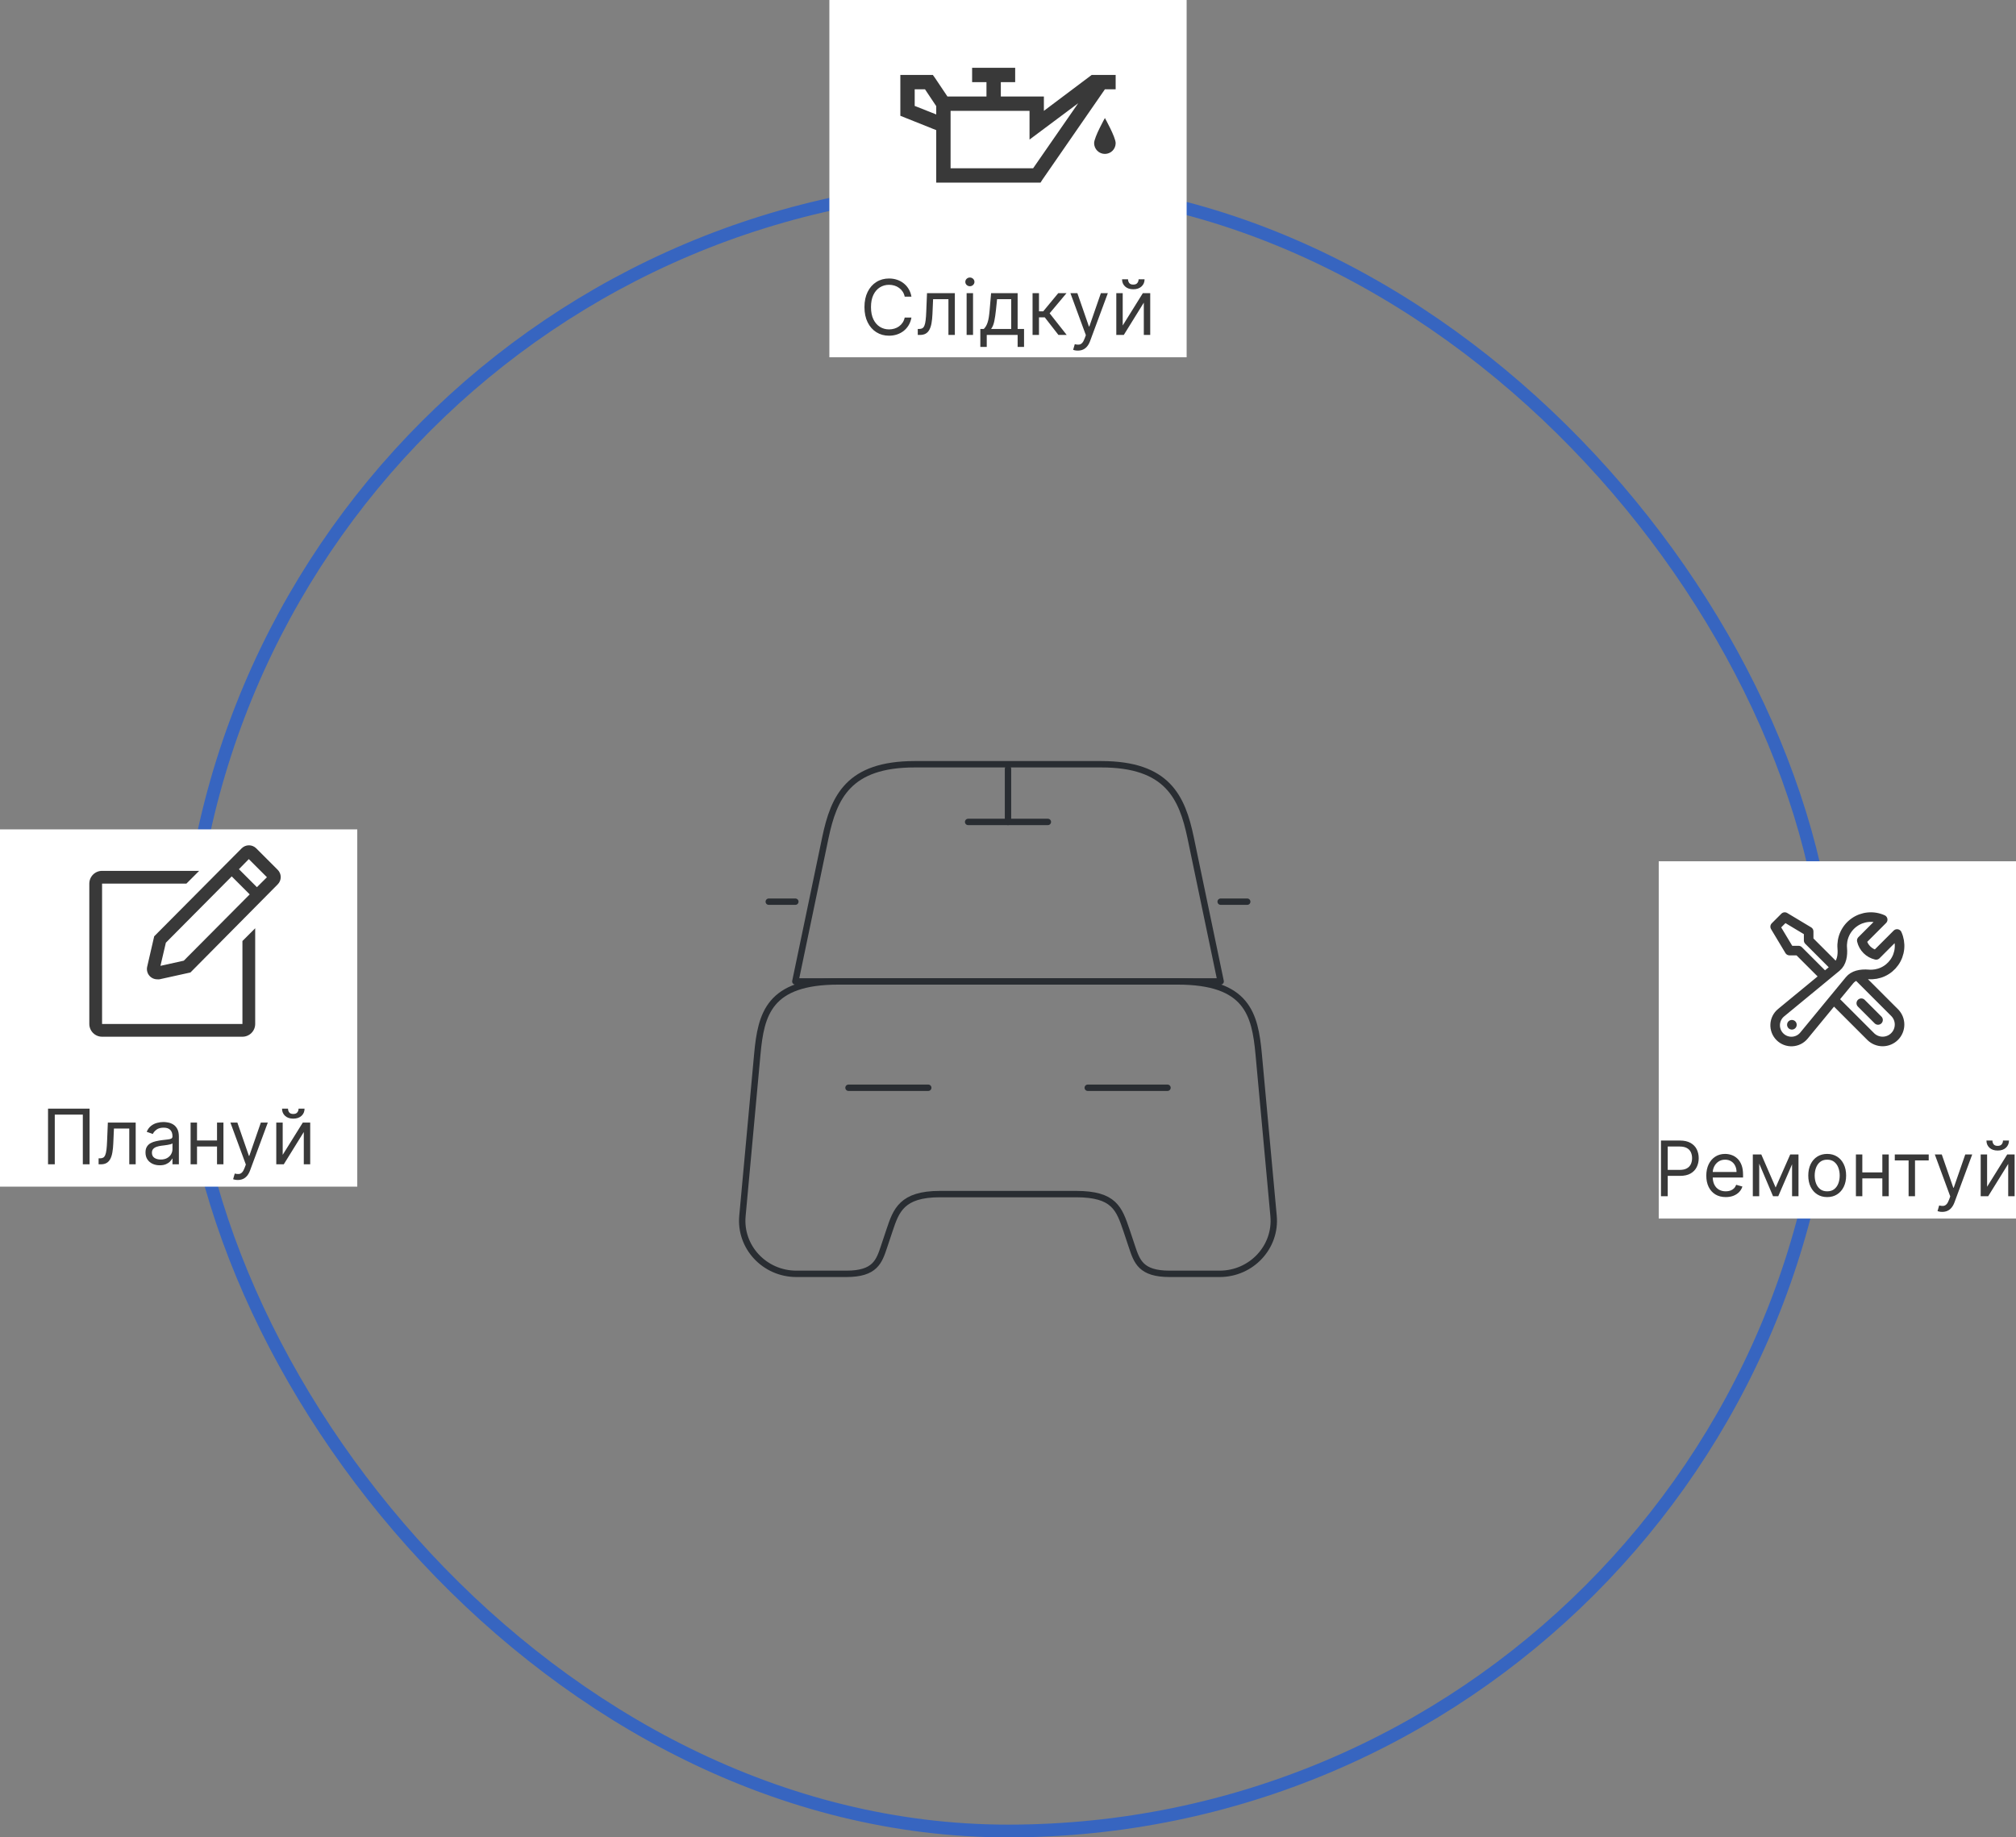 <svg width="316" height="288" viewBox="0 0 316 288" fill="none" xmlns="http://www.w3.org/2000/svg">
<rect x="0" y="0" width="316" height="288" fill="#808080" stroke="none"/>
<rect x="29" y="29" width="258" height="258" rx="129" stroke="#3765C0" stroke-width="2"/>
<path d="M172.625 119.792H143.375C133 119.792 130.708 124.959 129.375 131.292L124.667 153.834H191.333L186.625 131.292C185.292 124.959 183 119.792 172.625 119.792Z" stroke="#292D32" stroke-linecap="round" stroke-linejoin="round"/>
<path d="M199.625 190.583C200.083 195.458 196.167 199.667 191.167 199.667H183.333C178.833 199.667 178.208 197.75 177.417 195.375L176.583 192.875C175.417 189.458 174.667 187.167 168.667 187.167H147.333C141.333 187.167 140.458 189.75 139.417 192.875L138.583 195.375C137.792 197.75 137.167 199.667 132.667 199.667H124.833C119.833 199.667 115.917 195.458 116.375 190.583L118.708 165.208C119.292 158.958 120.5 153.833 131.417 153.833H184.583C195.5 153.833 196.708 158.958 197.292 165.208L199.625 190.583Z" stroke="#292D32" stroke-linecap="round" stroke-linejoin="round"/>
<path d="M124.667 141.333H120.5" stroke="#292D32" stroke-linecap="round" stroke-linejoin="round"/>
<path d="M195.5 141.333H191.333" stroke="#292D32" stroke-linecap="round" stroke-linejoin="round"/>
<path d="M158 120.5V128.833" stroke="#292D32" stroke-linecap="round" stroke-linejoin="round"/>
<path d="M151.75 128.833H164.25" stroke="#292D32" stroke-linecap="round" stroke-linejoin="round"/>
<path d="M133 170.5H145.5" stroke="#292D32" stroke-linecap="round" stroke-linejoin="round"/>
<path d="M170.5 170.5H183" stroke="#292D32" stroke-linecap="round" stroke-linejoin="round"/>
<rect width="56" height="56" transform="translate(0 130)" fill="white"/>
<g clip-path="url(#clip0_169_3626)">
<rect width="36" height="36" transform="translate(10 130.5)" fill="white"/>
<path d="M38 160.5H16V138.5H29.22L31.22 136.5H16C15.47 136.5 14.961 136.711 14.586 137.086C14.211 137.461 14 137.97 14 138.5V160.5C14 161.03 14.211 161.539 14.586 161.914C14.961 162.289 15.47 162.5 16 162.5H38C38.53 162.5 39.039 162.289 39.414 161.914C39.789 161.539 40 161.03 40 160.5V145.5L38 147.5V160.5Z" fill="#393939"/>
<path d="M43.53 136.34L40.16 132.97C40.01 132.82 39.833 132.701 39.637 132.62C39.441 132.539 39.232 132.497 39.02 132.497C38.808 132.497 38.598 132.539 38.403 132.62C38.207 132.701 38.029 132.82 37.88 132.97L24.17 146.76L23.06 151.57C23.013 151.803 23.018 152.044 23.075 152.275C23.131 152.506 23.239 152.721 23.389 152.906C23.539 153.091 23.728 153.239 23.943 153.342C24.157 153.445 24.392 153.499 24.63 153.5C24.753 153.513 24.877 153.513 25 153.5L29.85 152.43L43.53 138.62C43.68 138.47 43.799 138.293 43.88 138.097C43.961 137.901 44.003 137.692 44.003 137.48C44.003 137.268 43.961 137.058 43.88 136.863C43.799 136.667 43.68 136.49 43.53 136.34ZM28.81 150.58L25.15 151.39L26 147.76L36.32 137.37L39.14 140.19L28.81 150.58ZM40.27 139.06L37.45 136.24L39 134.66L41.84 137.5L40.27 139.06Z" fill="#393939"/>
</g>
<path d="M14.04 173.773V182.5H12.983V174.71H8.586V182.5H7.529V173.773H14.04ZM15.456 182.5V181.562H15.695C15.891 181.562 16.054 181.524 16.185 181.447C16.316 181.368 16.421 181.23 16.5 181.034C16.583 180.835 16.645 180.56 16.688 180.207C16.733 179.852 16.766 179.401 16.786 178.852L16.905 175.955H21.269V182.5H20.263V176.892H17.86L17.757 179.227C17.735 179.764 17.686 180.237 17.612 180.646C17.541 181.053 17.432 181.393 17.284 181.669C17.139 181.945 16.946 182.152 16.705 182.291C16.463 182.43 16.161 182.5 15.797 182.5H15.456ZM25.04 182.653C24.625 182.653 24.249 182.575 23.911 182.419C23.573 182.26 23.304 182.031 23.105 181.733C22.906 181.432 22.807 181.068 22.807 180.642C22.807 180.267 22.881 179.963 23.029 179.73C23.176 179.494 23.374 179.31 23.621 179.176C23.868 179.043 24.141 178.943 24.439 178.878C24.74 178.81 25.043 178.756 25.347 178.716C25.744 178.665 26.067 178.626 26.314 178.601C26.564 178.572 26.746 178.526 26.86 178.46C26.976 178.395 27.034 178.281 27.034 178.119V178.085C27.034 177.665 26.919 177.338 26.689 177.105C26.462 176.872 26.117 176.756 25.654 176.756C25.174 176.756 24.797 176.861 24.524 177.071C24.252 177.281 24.06 177.506 23.949 177.744L22.994 177.403C23.165 177.006 23.392 176.696 23.676 176.474C23.963 176.25 24.276 176.094 24.614 176.006C24.955 175.915 25.29 175.869 25.619 175.869C25.83 175.869 26.071 175.895 26.344 175.946C26.619 175.994 26.885 176.095 27.141 176.249C27.399 176.402 27.614 176.634 27.784 176.943C27.955 177.253 28.04 177.668 28.04 178.188V182.5H27.034V181.614H26.983C26.915 181.756 26.801 181.908 26.642 182.07C26.483 182.232 26.271 182.369 26.007 182.483C25.743 182.597 25.421 182.653 25.04 182.653ZM25.193 181.75C25.591 181.75 25.926 181.672 26.199 181.516C26.475 181.359 26.682 181.158 26.821 180.911C26.963 180.663 27.034 180.403 27.034 180.131V179.21C26.992 179.261 26.898 179.308 26.753 179.351C26.611 179.391 26.446 179.426 26.259 179.457C26.074 179.486 25.894 179.511 25.718 179.534C25.544 179.554 25.404 179.571 25.296 179.585C25.034 179.619 24.79 179.675 24.563 179.751C24.338 179.825 24.156 179.937 24.017 180.088C23.881 180.236 23.813 180.437 23.813 180.693C23.813 181.043 23.942 181.307 24.201 181.486C24.462 181.662 24.793 181.75 25.193 181.75ZM34.256 178.767V179.705H30.643V178.767H34.256ZM30.881 175.955V182.5H29.875V175.955H30.881ZM35.023 175.955V182.5H34.018V175.955H35.023ZM37.273 184.955C37.103 184.955 36.951 184.94 36.817 184.912C36.684 184.886 36.591 184.861 36.54 184.835L36.796 183.949C37.04 184.011 37.256 184.034 37.444 184.017C37.631 184 37.797 183.916 37.942 183.766C38.09 183.618 38.225 183.378 38.347 183.045L38.535 182.534L36.114 175.955H37.205L39.012 181.17H39.08L40.887 175.955H41.978L39.199 183.455C39.074 183.793 38.92 184.072 38.735 184.294C38.55 184.518 38.336 184.685 38.091 184.793C37.85 184.901 37.577 184.955 37.273 184.955ZM44.311 181.017L47.464 175.955H48.623V182.5H47.618V177.438L44.481 182.5H43.305V175.955H44.311V181.017ZM46.8 173.773H47.737C47.737 174.233 47.578 174.609 47.26 174.902C46.942 175.195 46.51 175.341 45.964 175.341C45.427 175.341 45 175.195 44.682 174.902C44.366 174.609 44.209 174.233 44.209 173.773H45.146C45.146 173.994 45.207 174.189 45.329 174.357C45.454 174.524 45.666 174.608 45.964 174.608C46.263 174.608 46.476 174.524 46.603 174.357C46.734 174.189 46.8 173.994 46.8 173.773Z" fill="#393939"/>
<rect width="56" height="56" transform="translate(260 135)" fill="white"/>
<path d="M287.42 156.668L293.25 162.498C293.75 162.982 294.421 163.25 295.117 163.244C295.812 163.238 296.478 162.959 296.97 162.467C297.462 161.975 297.741 161.31 297.747 160.614C297.753 159.918 297.485 159.248 297 158.748L291.123 152.871M287.42 156.668L289.916 153.638C290.233 153.254 290.656 153.012 291.124 152.872C291.674 152.708 292.287 152.684 292.867 152.732C293.649 152.799 294.435 152.66 295.147 152.33C295.859 152 296.472 151.489 296.925 150.848C297.379 150.208 297.657 149.46 297.732 148.679C297.807 147.898 297.677 147.111 297.353 146.396L294.077 149.673C293.529 149.546 293.028 149.268 292.63 148.87C292.232 148.472 291.954 147.971 291.827 147.423L295.103 144.147C294.388 143.824 293.601 143.693 292.82 143.768C292.039 143.843 291.291 144.121 290.651 144.575C290.01 145.028 289.5 145.641 289.169 146.353C288.839 147.065 288.7 147.851 288.767 148.633C288.858 149.709 288.696 150.897 287.863 151.583L287.761 151.668M287.42 156.668L282.765 162.321C282.54 162.596 282.259 162.82 281.941 162.98C281.624 163.14 281.276 163.232 280.921 163.249C280.566 163.267 280.211 163.21 279.879 163.082C279.547 162.954 279.245 162.758 278.994 162.506C278.742 162.255 278.546 161.953 278.418 161.621C278.29 161.29 278.233 160.935 278.251 160.579C278.268 160.224 278.36 159.876 278.52 159.559C278.68 159.241 278.904 158.96 279.179 158.735L286.016 153.105L281.909 148.998H280.5L278.25 145.248L279.75 143.748L283.5 145.998V147.407L287.76 151.667L286.015 153.104M294.375 159.873L291.75 157.248M280.867 160.623H280.875V160.631H280.867V160.623Z" stroke="#393939" stroke-width="1.5" stroke-linecap="round" stroke-linejoin="round"/>
<path d="M260.352 187.5V178.773H263.301C263.985 178.773 264.545 178.896 264.98 179.143C265.417 179.388 265.741 179.719 265.951 180.136C266.161 180.554 266.267 181.02 266.267 181.534C266.267 182.048 266.161 182.516 265.951 182.936C265.744 183.357 265.423 183.692 264.988 183.942C264.553 184.189 263.997 184.312 263.318 184.312H261.204V183.375H263.284C263.752 183.375 264.129 183.294 264.413 183.132C264.697 182.97 264.903 182.751 265.031 182.476C265.161 182.197 265.227 181.884 265.227 181.534C265.227 181.185 265.161 180.872 265.031 180.597C264.903 180.321 264.695 180.105 264.409 179.949C264.122 179.79 263.741 179.71 263.267 179.71H261.409V187.5H260.352ZM270.507 187.636C269.876 187.636 269.332 187.497 268.874 187.219C268.42 186.938 268.069 186.545 267.822 186.043C267.578 185.537 267.455 184.949 267.455 184.278C267.455 183.608 267.578 183.017 267.822 182.506C268.069 181.991 268.413 181.591 268.853 181.304C269.296 181.014 269.813 180.869 270.404 180.869C270.745 180.869 271.082 180.926 271.414 181.04C271.747 181.153 272.049 181.338 272.322 181.594C272.595 181.847 272.812 182.182 272.974 182.599C273.136 183.017 273.217 183.531 273.217 184.142V184.568H268.171V183.699H272.194C272.194 183.33 272.12 183 271.972 182.71C271.828 182.42 271.62 182.192 271.35 182.024C271.083 181.857 270.768 181.773 270.404 181.773C270.004 181.773 269.657 181.872 269.365 182.071C269.075 182.267 268.852 182.523 268.695 182.838C268.539 183.153 268.461 183.491 268.461 183.852V184.432C268.461 184.926 268.546 185.345 268.717 185.689C268.89 186.03 269.13 186.29 269.437 186.469C269.744 186.645 270.1 186.733 270.507 186.733C270.771 186.733 271.009 186.696 271.222 186.622C271.438 186.545 271.624 186.432 271.781 186.281C271.937 186.128 272.058 185.937 272.143 185.71L273.115 185.983C273.012 186.312 272.84 186.602 272.599 186.852C272.357 187.099 272.059 187.293 271.704 187.432C271.349 187.568 270.95 187.636 270.507 187.636ZM278.326 186.136L280.61 180.955H281.565L278.735 187.5H277.917L275.139 180.955H276.076L278.326 186.136ZM275.752 180.955V187.5H274.747V180.955H275.752ZM280.9 187.5V180.955H281.906V187.5H280.9ZM286.406 187.636C285.815 187.636 285.296 187.496 284.85 187.214C284.407 186.933 284.061 186.54 283.811 186.034C283.563 185.528 283.44 184.937 283.44 184.261C283.44 183.58 283.563 182.984 283.811 182.476C284.061 181.967 284.407 181.572 284.85 181.291C285.296 181.01 285.815 180.869 286.406 180.869C286.997 180.869 287.514 181.01 287.957 181.291C288.403 181.572 288.749 181.967 288.997 182.476C289.247 182.984 289.372 183.58 289.372 184.261C289.372 184.937 289.247 185.528 288.997 186.034C288.749 186.54 288.403 186.933 287.957 187.214C287.514 187.496 286.997 187.636 286.406 187.636ZM286.406 186.733C286.855 186.733 287.224 186.618 287.514 186.388C287.803 186.158 288.018 185.855 288.157 185.48C288.296 185.105 288.366 184.699 288.366 184.261C288.366 183.824 288.296 183.416 288.157 183.038C288.018 182.661 287.803 182.355 287.514 182.122C287.224 181.889 286.855 181.773 286.406 181.773C285.957 181.773 285.588 181.889 285.298 182.122C285.008 182.355 284.794 182.661 284.654 183.038C284.515 183.416 284.445 183.824 284.445 184.261C284.445 184.699 284.515 185.105 284.654 185.48C284.794 185.855 285.008 186.158 285.298 186.388C285.588 186.618 285.957 186.733 286.406 186.733ZM295.287 183.767V184.705H291.674V183.767H295.287ZM291.912 180.955V187.5H290.907V180.955H291.912ZM296.055 180.955V187.5H295.049V180.955H296.055ZM297.001 181.892V180.955H302.319V181.892H300.171V187.5H299.165V181.892H297.001ZM304.433 189.955C304.263 189.955 304.111 189.94 303.977 189.912C303.844 189.886 303.752 189.861 303.7 189.835L303.956 188.949C304.2 189.011 304.416 189.034 304.604 189.017C304.791 189 304.958 188.916 305.102 188.766C305.25 188.618 305.385 188.378 305.507 188.045L305.695 187.534L303.274 180.955H304.365L306.172 186.17H306.24L308.047 180.955H309.138L306.36 188.455C306.235 188.793 306.08 189.072 305.895 189.294C305.71 189.518 305.496 189.685 305.252 189.793C305.01 189.901 304.737 189.955 304.433 189.955ZM311.471 186.017L314.624 180.955H315.784V187.5H314.778V182.438L311.642 187.5H310.465V180.955H311.471V186.017ZM313.96 178.773H314.897C314.897 179.233 314.738 179.609 314.42 179.902C314.102 180.195 313.67 180.341 313.124 180.341C312.588 180.341 312.16 180.195 311.842 179.902C311.526 179.609 311.369 179.233 311.369 178.773H312.306C312.306 178.994 312.367 179.189 312.49 179.357C312.615 179.524 312.826 179.608 313.124 179.608C313.423 179.608 313.636 179.524 313.764 179.357C313.894 179.189 313.96 178.994 313.96 178.773Z" fill="#393939"/>
<rect width="56" height="56" transform="translate(130)" fill="white"/>
<path d="M152.375 10.625V12.875H154.625V15.125H148.507L146.575 12.242L146.221 11.75H141.125V18.149L146.75 20.399V28.625H163.097L163.415 28.132L173.188 14H174.875V11.75H171.113L170.832 11.961L163.625 17.375V15.125H156.875V12.875H159.125V10.625H152.375ZM143.375 14H144.993L146.75 16.637V17.938L143.375 16.601V14ZM169.004 16.18L161.938 26.375H149V17.375H161.375V21.875L163.168 20.538L169.004 16.18ZM173.188 18.5C173.188 18.5 171.5 21.506 171.5 22.438C171.5 22.885 171.678 23.314 171.994 23.631C172.311 23.947 172.74 24.125 173.188 24.125C173.635 24.125 174.064 23.947 174.381 23.631C174.697 23.314 174.875 22.885 174.875 22.438C174.875 21.506 173.188 18.5 173.188 18.5Z" fill="#393939"/>
<path d="M142.865 46.5H141.808C141.745 46.196 141.636 45.929 141.48 45.699C141.326 45.469 141.139 45.276 140.917 45.119C140.699 44.96 140.456 44.841 140.189 44.761C139.922 44.682 139.643 44.642 139.353 44.642C138.825 44.642 138.346 44.776 137.917 45.043C137.491 45.31 137.152 45.703 136.899 46.223C136.649 46.743 136.524 47.381 136.524 48.136C136.524 48.892 136.649 49.53 136.899 50.05C137.152 50.57 137.491 50.963 137.917 51.23C138.346 51.497 138.825 51.631 139.353 51.631C139.643 51.631 139.922 51.591 140.189 51.511C140.456 51.432 140.699 51.314 140.917 51.158C141.139 50.999 141.326 50.804 141.48 50.574C141.636 50.341 141.745 50.074 141.808 49.773H142.865C142.785 50.219 142.64 50.618 142.43 50.97C142.22 51.322 141.958 51.622 141.646 51.869C141.333 52.114 140.983 52.3 140.593 52.428C140.207 52.555 139.794 52.619 139.353 52.619C138.609 52.619 137.947 52.438 137.368 52.074C136.788 51.71 136.332 51.193 136 50.523C135.667 49.852 135.501 49.057 135.501 48.136C135.501 47.216 135.667 46.42 136 45.75C136.332 45.08 136.788 44.562 137.368 44.199C137.947 43.835 138.609 43.653 139.353 43.653C139.794 43.653 140.207 43.717 140.593 43.845C140.983 43.973 141.333 44.16 141.646 44.408C141.958 44.652 142.22 44.95 142.43 45.303C142.64 45.652 142.785 46.051 142.865 46.5ZM143.857 52.5V51.562H144.095C144.291 51.562 144.455 51.524 144.585 51.447C144.716 51.368 144.821 51.23 144.901 51.034C144.983 50.835 145.045 50.56 145.088 50.207C145.134 49.852 145.166 49.401 145.186 48.852L145.305 45.955H149.669V52.5H148.663V46.892H146.26L146.158 49.227C146.135 49.764 146.087 50.237 146.013 50.646C145.942 51.053 145.832 51.394 145.685 51.669C145.54 51.945 145.347 52.152 145.105 52.291C144.864 52.43 144.561 52.5 144.197 52.5H143.857ZM151.514 52.5V45.955H152.52V52.5H151.514ZM152.026 44.864C151.83 44.864 151.661 44.797 151.518 44.663C151.379 44.53 151.31 44.369 151.31 44.182C151.31 43.994 151.379 43.834 151.518 43.7C151.661 43.567 151.83 43.5 152.026 43.5C152.222 43.5 152.389 43.567 152.528 43.7C152.67 43.834 152.741 43.994 152.741 44.182C152.741 44.369 152.67 44.53 152.528 44.663C152.389 44.797 152.222 44.864 152.026 44.864ZM153.663 54.375V51.562H154.208C154.342 51.423 154.457 51.273 154.554 51.111C154.65 50.949 154.734 50.757 154.805 50.535C154.879 50.311 154.941 50.038 154.993 49.717C155.044 49.394 155.089 49.003 155.129 48.545L155.35 45.955H159.51V51.562H160.515V54.375H159.51V52.5H154.669V54.375H153.663ZM155.35 51.562H158.504V46.892H156.288L156.118 48.545C156.047 49.23 155.958 49.828 155.853 50.34C155.748 50.851 155.581 51.258 155.35 51.562ZM161.85 52.5V45.955H162.856V48.801H163.521L165.873 45.955H167.168L164.526 49.108L167.202 52.5H165.907L163.759 49.739H162.856V52.5H161.85ZM168.943 54.955C168.773 54.955 168.621 54.94 168.487 54.912C168.354 54.886 168.261 54.861 168.21 54.835L168.466 53.949C168.71 54.011 168.926 54.034 169.114 54.017C169.301 54 169.467 53.916 169.612 53.766C169.76 53.618 169.895 53.378 170.017 53.045L170.205 52.534L167.784 45.955H168.875L170.682 51.17H170.75L172.557 45.955H173.648L170.869 53.455C170.744 53.793 170.589 54.072 170.405 54.294C170.22 54.519 170.006 54.685 169.761 54.793C169.52 54.901 169.247 54.955 168.943 54.955ZM175.981 51.017L179.134 45.955H180.293V52.5H179.288V47.438L176.151 52.5H174.975V45.955H175.981V51.017ZM178.469 43.773H179.407C179.407 44.233 179.248 44.609 178.93 44.902C178.612 45.195 178.18 45.341 177.634 45.341C177.097 45.341 176.67 45.195 176.352 44.902C176.036 44.609 175.879 44.233 175.879 43.773H176.816C176.816 43.994 176.877 44.189 176.999 44.356C177.124 44.524 177.336 44.608 177.634 44.608C177.933 44.608 178.146 44.524 178.273 44.356C178.404 44.189 178.469 43.994 178.469 43.773Z" fill="#393939"/>
<defs>
<clipPath id="clip0_169_3626">
<rect width="36" height="36" fill="white" transform="translate(10 130.5)"/>
</clipPath>
</defs>
</svg>
